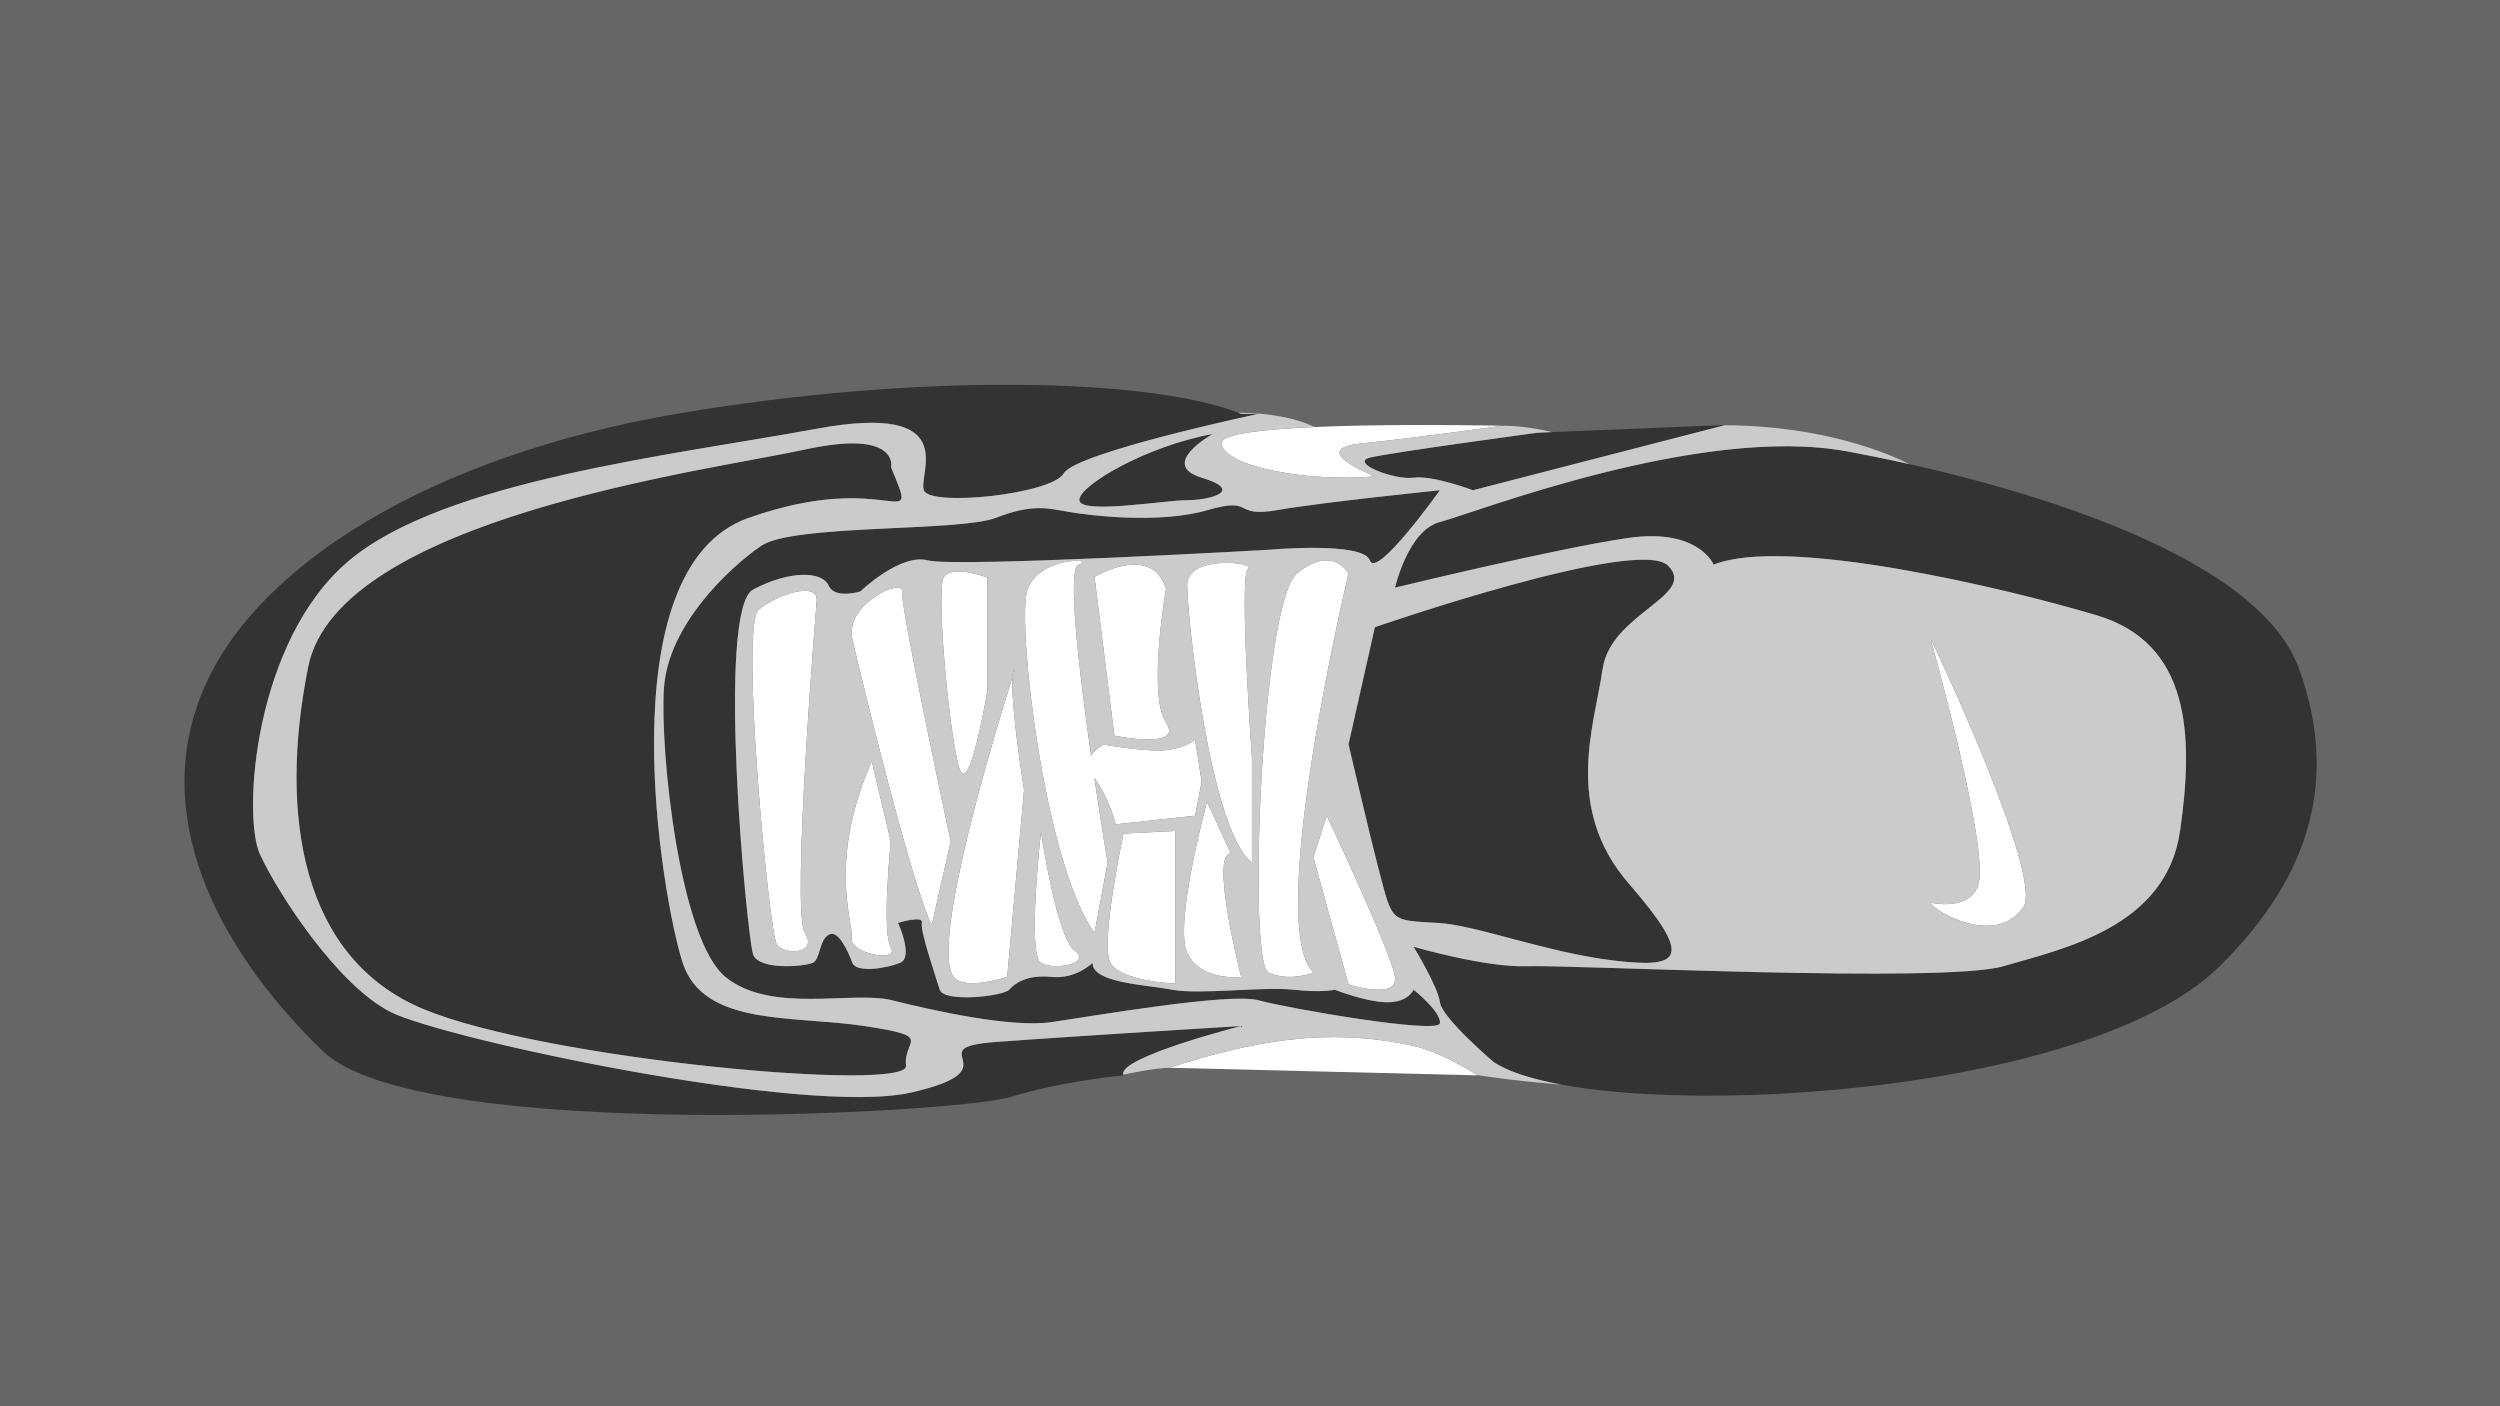 <?xml version="1.0" encoding="utf-8"?>
<!-- Generator: Adobe Illustrator 24.1.1, SVG Export Plug-In . SVG Version: 6.00 Build 0)  -->
<svg version="1.1" id="Layer_1" xmlns="http://www.w3.org/2000/svg" xmlns:xlink="http://www.w3.org/1999/xlink" x="0px" y="0px"
	 viewBox="0 0 960 540" style="enable-background:new 0 0 960 540;" xml:space="preserve">
<rect x="0" y="0" width="960" height="540" fill="#333333" stroke="none"/>
<path style="fill:#666666;" d="M0,0v540h960V0H0z M662.64,163.19l-97.04,25.06c0,0-15.39-5.85-22.81-4.83
	c-7.42,1.02-24.58-5.75-16.76-7.7s64.45-9.57,64.45-9.57L662.64,163.19z M625.35,339.15c25.09,28.96,20.32,32.77-5.49,29.72
	s-53.25-13.72-67.72-14.48c-14.48-0.76-16.58-0.76-19.34-8.38c-2.76-7.62-14.95-60.2-14.95-60.2l10.11-44.96
	c0,0,101.15-35.06,112.58-23.62c11.43,11.43-22.05,18.29-25.12,39.63C612.34,278.18,600.27,310.19,625.35,339.15z M526.03,215.18
	c-2.48-7.37-38.92-4.06-38.92-4.06s-120.16,6.86-130.82,4.06c-10.67-2.79-25.91,11.94-25.91,11.94s-9.91,3.05-12.19-2.29
	s-14.48-6.1-28.96,1.52c-14.48,7.62-2.29,134.13,0,140.22s19.81,4.57,22.86,3.16c3.05-1.41,2.29-8.49,6.1-10.78
	c3.81-2.29,7.62,6.86,9.15,10.78c1.52,3.92,12.96,2.18,18.29,0c5.33-2.18-0.76-15.35-0.76-15.35s9.91-3.05,9.15,0
	c-0.76,3.05,5.33,20.58,6.86,25.65c1.52,5.07,24.39,2.55,26.67,0c2.29-2.55,6.86-5.83,16.31-4.9c9.45,0.93,15.7-5.39,15.7-5.39
	c0,7.73,19.81,8.27,30.48,10.29c10.67,2.02,35.06-1.26,46.49,0c11.43,1.26,16,0,16,0s12.19,4.84,20.29,4.84s9.99-4.84,9.99-4.84
	s10.87,8.65,10.11,12.91c-0.76,4.27-58.68-5.79-69.63-8.84c-10.95-3.05-63.74,6.1-79.45,8.38s-46.01-4.57-61.25-8.38
	c-15.24-3.81-46.49,5.33-64.01-8.98s-25.15-86.28-23.62-110.67c1.52-24.39,25.15-46.49,37.34-54.87
	c12.19-8.38,76.21-5.33,90.15-10.75s19.59-3.73,27.98-2.28c8.38,1.45,35.06,4.65,53.35-0.69c18.29-5.33,9.14,3.05,26.67,0
	c17.53-3.05,62.49-7.62,62.49-7.62S528.51,222.55,526.03,215.18z M347.9,409.26c1.14,10.29-138.32-2.29-185.18-21.72
	s-55.8-74.3-44.37-131.46c11.43-57.16,154.11-75.45,190.69-83.45c36.58-8,33.15,6.86,33.15,6.86c11.43,27.44,0,0-54.87,19.43
	c-54.87,19.43-33.15,146.32-25.15,170.82c8,24.5,42.3,20.08,69.73,24.25C359.33,398.15,346.76,398.97,347.9,409.26z M461.45,183.43
	c16.77,5.08,3.05,8.64-5.59,8.64c-8.64,0-41.09,5.59-41.38,0c-0.28-5.59,25.87-20.83,51.15-25.4
	C465.63,166.66,444.68,178.34,461.45,183.43z M431.43,412.94c0,0-22.94,2.05-43.52,8.33c-20.58,6.28-227.48,17.71-264.06-17.73
	c-36.58-35.44-66.3-85.73-46.87-136.03c19.43-50.3,89.16-92.59,182.9-108.6c93.74-16,183.11-13.72,216.73,0h6.67
	c0,0-70.21,14.86-74.79,22.86c-4.57,8-51.44,12.96-53.73,6.48c-2.29-6.48,14.86-33.91-41.15-23.62
	c-56.01,10.29-142.89,19.94-179.47,50.55c-36.58,30.61-41.15,98.05-34.29,112.91c6.86,14.86,29.72,50.3,50.3,60.58
	s159.27,40.01,199.66,30.86c40.39-9.15,1.97-17.15,32.61-19.43s94.19-6.13,94.19-6.13S428.08,406.33,431.43,412.94z M852.39,371.01
	c-54.11,53.49-243.88,60.59-278.92,36.72c0,0-19.74-16.77-20.54-22.86c-0.8-6.1-10.15-21.34-10.15-21.34s27.64,8.1,43.64,7.48
	c16-0.62,160.04,6.72,182.9,0c22.86-6.72,62.49-14.85,67.82-51.93c5.33-37.09,3.81-72.14-32.01-82.81
	c-35.82-10.67-119.65-30.52-147.08-19.45c0,0-5.82-14.08-32.63-10.27c-26.81,3.81-89.75,19.11-89.75,19.11s5.09-22.16,17.25-25.2
	c12.15-3.05,99.79-37.51,156.19-27.14c56.39,10.37,156.99,37.05,173.75,83.53C899.64,303.33,883.53,340.23,852.39,371.01z"/>
<path style="fill:#FFFFFF;" d="M741.38,245.41c1.52,2.54,43.45,91.57,35.56,102.96c-10.67,15.41-34.55,1.43-35.56-1.74
	c0,0,15.39,3.57,18.4-7.23C763.74,325.18,741.38,245.41,741.38,245.41z"/>
<path style="fill:#FFFFFF;" d="M504.36,373.44c0,0-9.13,3.81-17.26,0c-8.13-3.81-2.8-141.75,10.92-153.18
	c13.72-11.43,19.81,0,19.81,0S485.55,355.15,504.36,373.44z"/>
<path style="fill:#FFFFFF;" d="M509.46,313.24c0,0,25.02,52.92,26.23,61.9s-17.85,2.88-17.85,2.88l-13.48-48.77L509.46,313.24z"/>
<path style="fill:#FFFFFF;" d="M428.42,316.54c0,0-2.03-9.15-8.13-17.78c-0.03-0.04-0.05-0.08-0.08-0.12
	c2.72,18.41,5.11,32.63,5.11,32.63l-5.03,26.93c-19.1-26.43-29.72-117.36-25.91-131.08c3.81-13.72,27.48-12.76,19.81-10.31
	c-4.53,1.45,0.19,41.25,4.81,73.52c1.51-2.94,4.84-4.38,4.84-4.38s17.78,3.15,25.07,1.99c7.29-1.16,9.98-3.99,9.98-3.99l2.54,16.29
	l-2.54,12.99L428.42,316.54z"/>
<path style="fill:#FFFFFF;" d="M451.29,319.08v58.6c0,0-20.78-0.7-24.89-7.93s5.03-49.65,5.03-49.65L451.29,319.08z"/>
<path style="fill:#FFFFFF;" d="M399.72,369.74c-5.33-3.16,0-50.3,0-50.3s6.1,40.94,12.96,45.62
	C419.53,369.74,405.05,372.9,399.72,369.74z"/>
<path style="fill:#FFFFFF;" d="M447.73,277.42c7.11,10.67-19.81,5.08-19.81,5.08l-7.62-60.97c0,0,21.85-13.21,27.43,4.57
	C447.73,226.11,440.62,266.75,447.73,277.42z"/>
<path style="fill:#FFFFFF;" d="M463.48,307.9l9.14,19.81c-8.13,0,3.98,47.42,3.98,47.42s-15.66,1.86-20.74-9.31
	S463.48,307.9,463.48,307.9z"/>
<path style="fill:#FFFFFF;" d="M455.86,224.58c0-11.69,26.93-8.64,23.37-6.1c-3.56,2.54,1.52,72.64,1.52,72.64v40.15
	C464.5,318.57,455.86,236.27,455.86,224.58z"/>
<path style="fill:#FFFFFF;" d="M334.76,292.33l7.3,30.81c0,0-3.56,34.69,0,40.64c3.56,5.95-15.8,2.54-15.01-3.56
	S317.67,331.27,334.76,292.33z"/>
<path style="fill:#FFFFFF;" d="M327.32,245.41c-3.05-13.72,19.81-23.62,19.05-18.29s18.7,96.02,18.7,96.02l-7.27,32.01
	C350.52,341.4,330.37,259.13,327.32,245.41z"/>
<path style="fill:#FFFFFF;" d="M362.38,221.79c3.05-5.33,16.77,0,16.77,0v43.44c0,0-6.86,41.15-10.68,29.93
	C364.66,283.94,359.33,227.12,362.38,221.79z"/>
<path style="fill:#FFFFFF;" d="M388.86,259.84c0.15-1.61,0.46-2.68,0.96-2.99C389.81,256.84,389.46,257.92,388.86,259.84
	c-0.98,10.39,4.37,43.49,4.37,43.49l-6.46,71.8c0,0-16.45,5.44-20.58,0C356.86,362.84,383.41,276.99,388.86,259.84z"/>
<path style="fill:#FFFFFF;" d="M309.03,358.2c5.28,8.2-7.62,8.64-10.67,4.57s-14.23-122.44-7.11-128.54s22.96-11.09,22.35-3.56
	C313.61,230.68,303.75,350,309.03,358.2z"/>
<path style="fill:#FFFFFF;" d="M576.65,163.49c0,0-32.14,4.57-53.8,6.78c-21.66,2.21,5.09,12.65,5.09,12.65
	c-24.56,2.29-57.74-3.43-58.88-12.65S576.65,163.49,576.65,163.49z"/>
<path style="fill:#FFFFFF;" d="M448.93,410.02c30.09-9.59,59.22-16.03,93.86-8.38c11.19,2.47,24.59,11.3,24.59,11.3L448.93,410.02z"
	/>
<path style="fill:#CBCBCB;" d="M805.14,236.27c-35.81-10.67-119.64-30.52-147.08-19.45c0,0-5.81-14.08-32.63-10.27
	c-26.81,3.81-89.74,19.11-89.74,19.11s5.09-22.16,17.25-25.21c12.15-3.05,99.79-37.51,156.18-27.14c7.36,1.35,15.46,2.98,24.04,4.9
	c-6.38-3.25-31.69-14.77-70.92-14.91l-96.64,24.96c0,0-15.39-5.85-22.81-4.83s-24.58-5.75-16.76-7.7
	c7.82-1.95,64.44-9.57,64.44-9.57l5.56-0.23c-3.73-0.89-11.82-2.57-19.47-2.43c-0.01,0-0.01,0-0.02,0
	c-2.05,0.3-32.76,4.63-53.68,6.77c-21.66,2.21,5.09,12.65,5.09,12.65c-24.56,2.29-57.74-3.43-58.88-12.65
	c-0.44-3.59,15.7-5.41,35.6-6.3c-2.48-1.32-11.37-5.29-29.22-5.51c0.39,0.16,0.77,0.31,1.15,0.46h6.67c0,0-70.21,14.86-74.79,22.86
	c-4.57,8-51.44,12.96-53.72,6.48c-2.29-6.48,14.86-33.91-41.15-23.63c-56.02,10.29-142.89,19.94-179.47,50.55
	c-36.58,30.61-41.16,98.06-34.3,112.92s29.72,50.3,50.3,60.58c20.58,10.29,159.27,40.01,199.66,30.87
	c40.39-9.15,1.97-17.15,32.61-19.43c30.65-2.29,94.19-6.13,94.19-6.13s-47.24,12.02-45.27,18.68c1-0.21,12.4-2.64,17.71-2.64
	l2.01,0.04l-2.12-0.05c30.09-9.59,59.22-16.03,93.86-8.38c10.44,2.3,22.79,10.14,24.41,11.18c4.64,0.72,16.41,2.42,32.4,3.68
	c-11.67-2.15-20.73-5.09-26.13-8.76c0,0-19.73-16.77-20.53-22.87c-0.8-5.99-9.86-20.86-10.14-21.32c0.64,0.18,27.81,8.08,43.63,7.47
	c16-0.63,160.03,6.71,182.9,0c22.86-6.72,62.49-14.85,67.82-51.94C842.49,281.99,840.96,246.94,805.14,236.27z M465.63,166.67
	c0,0-20.95,11.67-4.18,16.76c16.76,5.08,3.05,8.64-5.59,8.64c-8.64,0-41.09,5.59-41.38,0C414.2,186.48,440.35,171.24,465.63,166.67z
	 M347.9,409.26c1.14,10.29-138.32-2.29-185.19-21.72c-46.86-19.43-55.8-74.3-44.37-131.46c11.43-57.15,154.11-75.44,190.69-83.44
	c36.58-8.01,33.15,6.85,33.15,6.85c11.43,27.44,0,0-54.87,19.44c-54.87,19.43-33.15,146.32-25.15,170.81
	c8.01,24.5,42.3,20.09,69.73,24.25C359.33,398.15,346.76,398.97,347.9,409.26z M552.9,392.95c-0.77,4.27-58.68-5.79-69.63-8.84
	c-10.95-3.05-63.74,6.1-79.45,8.38c-15.72,2.29-46.01-4.57-61.26-8.38c-15.24-3.81-46.48,5.34-64.01-8.97s-25.15-86.29-23.62-110.67
	c1.52-24.39,25.14-46.49,37.34-54.87c12.19-8.39,76.2-5.34,90.14-10.75c13.94-5.42,19.6-3.73,27.98-2.28
	c8.38,1.45,35.05,4.64,53.34-0.69c18.29-5.34,9.15,3.05,26.68,0c17.52-3.05,62.49-7.62,62.49-7.62s-24.39,34.29-26.87,26.92
	c-2.49-7.36-38.92-4.06-38.92-4.06s-120.16,6.86-130.83,4.06c-10.67-2.79-25.91,11.94-25.91,11.94s-9.91,3.05-12.19-2.28
	c-2.29-5.34-14.48-6.1-28.96,1.52c-14.48,7.62-2.29,134.13,0,140.22c2.28,6.1,19.81,4.58,22.86,3.16c3.05-1.41,2.29-8.49,6.1-10.78
	c3.81-2.28,7.62,6.86,9.14,10.78c1.53,3.92,12.96,2.18,18.29,0c5.34-2.17-0.76-15.35-0.76-15.35s9.91-3.05,9.15,0
	c-0.77,3.05,5.33,20.58,6.85,25.65c1.53,5.07,24.39,2.55,26.68,0c2.28-2.55,6.86-5.84,16.31-4.9c9.45,0.93,15.69-5.4,15.69-5.4
	c0,7.73,19.82,8.28,30.49,10.3s35.05-1.26,46.48,0c11.43,1.26,16.01,0,16.01,0s12.19,4.83,20.29,4.83c8.09,0,9.99-4.83,9.99-4.83
	S553.66,388.68,552.9,392.95z M504.36,373.44c0,0-9.12,3.81-17.25,0c-8.13-3.81-2.8-141.74,10.92-153.17
	c13.72-11.44,19.81,0,19.81,0S485.55,355.15,504.36,373.44z M509.46,313.24c0,0,25.02,52.92,26.23,61.9
	c1.2,8.97-17.85,2.88-17.85,2.88l-13.48-48.78L509.46,313.24z M428.42,316.54c0,0-2.03-9.14-8.12-17.78
	c-0.03-0.04-0.05-0.08-0.08-0.12c2.72,18.42,5.11,32.63,5.11,32.63l-5.03,26.93c-19.11-26.43-29.73-117.36-25.91-131.08
	c3.81-13.71,27.47-12.76,19.81-10.3c-4.53,1.45,0.19,41.25,4.81,73.52c1.51-2.94,4.84-4.38,4.84-4.38s17.78,3.15,25.08,1.99
	c7.29-1.16,9.98-3.99,9.98-3.99l2.54,16.29l-2.54,12.99L428.42,316.54z M451.29,319.08v58.6c0,0-20.78-0.71-24.9-7.94
	c-4.11-7.23,5.04-49.64,5.04-49.64L451.29,319.08z M399.72,369.74c-5.33-3.16,0-50.3,0-50.3s6.1,40.94,12.96,45.62
	C419.53,369.74,405.05,372.9,399.72,369.74z M447.73,277.42c7.11,10.67-19.81,5.08-19.81,5.08l-7.62-60.96
	c0,0,21.84-13.21,27.43,4.57C447.73,226.11,440.62,266.75,447.73,277.42z M463.48,307.9l9.14,19.82c-8.12,0,3.98,47.42,3.98,47.42
	s-15.66,1.86-20.74-9.32C450.78,354.64,463.48,307.9,463.48,307.9z M455.86,224.58c0-11.68,26.93-8.63,23.37-6.09
	s1.52,72.63,1.52,72.63v40.15C464.5,318.57,455.86,236.27,455.86,224.58z M334.76,292.33l7.3,30.82c0,0-3.56,34.69,0,40.64
	c3.55,5.95-15.81,2.54-15.02-3.56C327.83,354.14,317.67,331.27,334.76,292.33z M327.32,245.41c-3.05-13.71,19.82-23.62,19.05-18.29
	c-0.76,5.34,18.7,96.03,18.7,96.03l-7.26,32C350.52,341.4,330.37,259.13,327.32,245.41z M362.38,221.79c3.05-5.33,16.77,0,16.77,0
	v43.44c0,0-6.86,41.15-10.68,29.93C364.66,283.94,359.33,227.12,362.38,221.79z M388.85,259.84c0.16-1.6,0.46-2.67,0.95-2.98
	C389.77,256.99,389.42,258.04,388.85,259.84c-0.98,10.39,4.38,43.49,4.38,43.49l-6.47,71.81c0,0-16.45,5.43-20.57,0
	C356.86,362.84,383.41,277,388.85,259.84z M309.03,358.2c5.28,8.2-7.62,8.64-10.67,4.57c-3.04-4.06-14.22-122.44-7.11-128.53
	c7.11-6.1,22.96-11.09,22.36-3.56C313.61,230.68,303.75,350,309.03,358.2z M625.35,339.15c25.09,28.96,20.32,32.77-5.49,29.72
	c-25.81-3.05-53.25-13.72-67.73-14.48c-14.47-0.76-16.57-0.76-19.33-8.38c-2.77-7.62-14.96-60.21-14.96-60.21l10.11-44.96
	c0,0,101.15-35.05,112.59-23.62c11.43,11.43-22.06,18.29-25.13,39.63C612.34,278.18,600.27,310.19,625.35,339.15z M776.95,348.38
	c-10.67,15.41-34.55,1.43-35.57-1.74c0,0,15.4,3.57,18.4-7.24c3.96-14.22-18.4-93.99-18.4-93.99
	C742.91,247.95,784.84,336.98,776.95,348.38z"/>
</svg>
